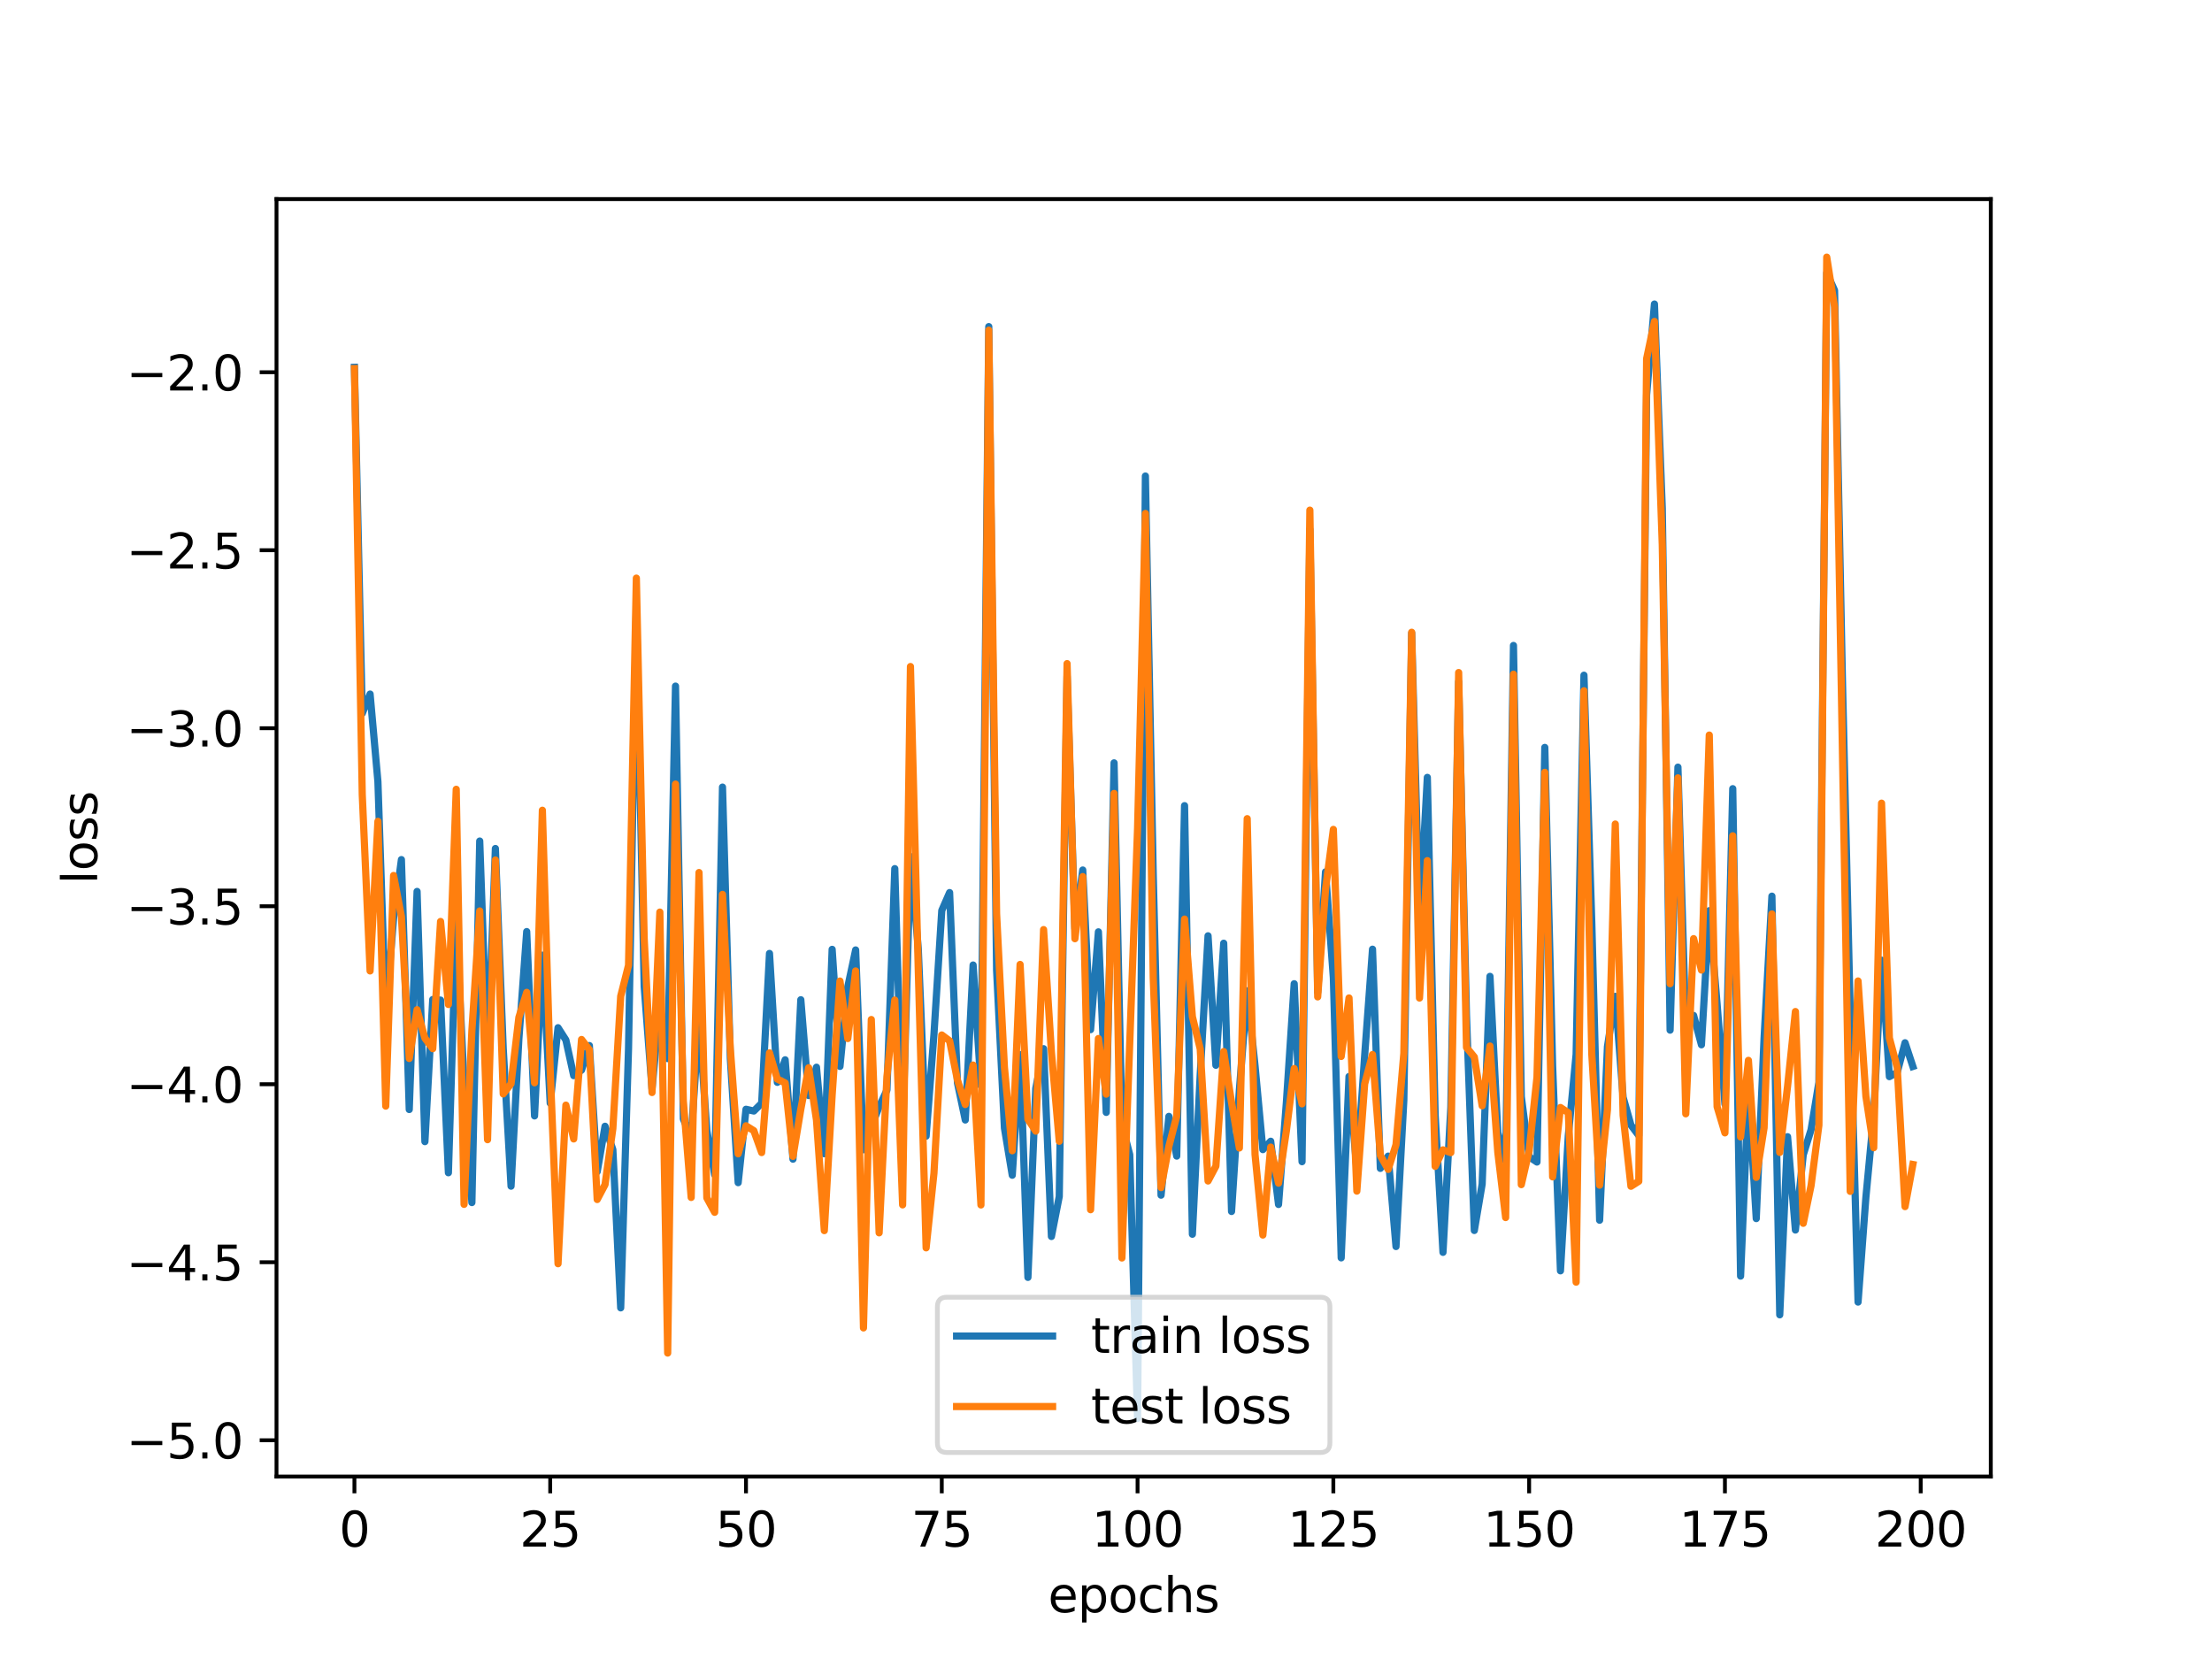 <?xml version="1.0" encoding="utf-8" standalone="no"?>
<!DOCTYPE svg PUBLIC "-//W3C//DTD SVG 1.1//EN"
  "http://www.w3.org/Graphics/SVG/1.1/DTD/svg11.dtd">
<svg xmlns:xlink="http://www.w3.org/1999/xlink" width="460.8pt" height="345.6pt" viewBox="0 0 460.8 345.6" xmlns="http://www.w3.org/2000/svg" version="1.1">
 <defs>
  <style type="text/css">*{stroke-linejoin: round; stroke-linecap: butt}</style>
 </defs>
 <g id="figure_1">
  <g id="patch_1">
   <path d="M 0 345.6 
L 460.8 345.6 
L 460.8 0 
L 0 0 
z
" style="fill: #ffffff"/>
  </g>
  <g id="axes_1">
   <g id="patch_2">
    <path d="M 57.6 307.584 
L 414.72 307.584 
L 414.72 41.472 
L 57.6 41.472 
z
" style="fill: #ffffff"/>
   </g>
   <g id="matplotlib.axis_1">
    <g id="xtick_1">
     <g id="line2d_1">
      <defs>
       <path id="m8e47384997" d="M 0 0 
L 0 3.5 
" style="stroke: #000000; stroke-width: 0.8"/>
      </defs>
      <g>
       <use xlink:href="#m8e47384997" x="73.833" y="307.584" style="stroke: #000000; stroke-width: 0.8"/>
      </g>
     </g>
     <g id="text_1">
      <!-- 0 -->
      <g transform="translate(70.651 322.182) scale(0.1 -0.1)">
       <defs>
        <path id="DejaVuSans-30" d="M 2034 4250 
Q 1547 4250 1301 3770 
Q 1056 3291 1056 2328 
Q 1056 1369 1301 889 
Q 1547 409 2034 409 
Q 2525 409 2770 889 
Q 3016 1369 3016 2328 
Q 3016 3291 2770 3770 
Q 2525 4250 2034 4250 
z
M 2034 4750 
Q 2819 4750 3233 4129 
Q 3647 3509 3647 2328 
Q 3647 1150 3233 529 
Q 2819 -91 2034 -91 
Q 1250 -91 836 529 
Q 422 1150 422 2328 
Q 422 3509 836 4129 
Q 1250 4750 2034 4750 
z
" transform="scale(0.016)"/>
       </defs>
       <use xlink:href="#DejaVuSans-30"/>
      </g>
     </g>
    </g>
    <g id="xtick_2">
     <g id="line2d_2">
      <g>
       <use xlink:href="#m8e47384997" x="114.618" y="307.584" style="stroke: #000000; stroke-width: 0.8"/>
      </g>
     </g>
     <g id="text_2">
      <!-- 25 -->
      <g transform="translate(108.256 322.182) scale(0.1 -0.1)">
       <defs>
        <path id="DejaVuSans-32" d="M 1228 531 
L 3431 531 
L 3431 0 
L 469 0 
L 469 531 
Q 828 903 1448 1529 
Q 2069 2156 2228 2338 
Q 2531 2678 2651 2914 
Q 2772 3150 2772 3378 
Q 2772 3750 2511 3984 
Q 2250 4219 1831 4219 
Q 1534 4219 1204 4116 
Q 875 4013 500 3803 
L 500 4441 
Q 881 4594 1212 4672 
Q 1544 4750 1819 4750 
Q 2544 4750 2975 4387 
Q 3406 4025 3406 3419 
Q 3406 3131 3298 2873 
Q 3191 2616 2906 2266 
Q 2828 2175 2409 1742 
Q 1991 1309 1228 531 
z
" transform="scale(0.016)"/>
        <path id="DejaVuSans-35" d="M 691 4666 
L 3169 4666 
L 3169 4134 
L 1269 4134 
L 1269 2991 
Q 1406 3038 1543 3061 
Q 1681 3084 1819 3084 
Q 2600 3084 3056 2656 
Q 3513 2228 3513 1497 
Q 3513 744 3044 326 
Q 2575 -91 1722 -91 
Q 1428 -91 1123 -41 
Q 819 9 494 109 
L 494 744 
Q 775 591 1075 516 
Q 1375 441 1709 441 
Q 2250 441 2565 725 
Q 2881 1009 2881 1497 
Q 2881 1984 2565 2268 
Q 2250 2553 1709 2553 
Q 1456 2553 1204 2497 
Q 953 2441 691 2322 
L 691 4666 
z
" transform="scale(0.016)"/>
       </defs>
       <use xlink:href="#DejaVuSans-32"/>
       <use xlink:href="#DejaVuSans-35" x="63.623"/>
      </g>
     </g>
    </g>
    <g id="xtick_3">
     <g id="line2d_3">
      <g>
       <use xlink:href="#m8e47384997" x="155.404" y="307.584" style="stroke: #000000; stroke-width: 0.8"/>
      </g>
     </g>
     <g id="text_3">
      <!-- 50 -->
      <g transform="translate(149.042 322.182) scale(0.1 -0.1)">
       <use xlink:href="#DejaVuSans-35"/>
       <use xlink:href="#DejaVuSans-30" x="63.623"/>
      </g>
     </g>
    </g>
    <g id="xtick_4">
     <g id="line2d_4">
      <g>
       <use xlink:href="#m8e47384997" x="196.19" y="307.584" style="stroke: #000000; stroke-width: 0.8"/>
      </g>
     </g>
     <g id="text_4">
      <!-- 75 -->
      <g transform="translate(189.827 322.182) scale(0.1 -0.1)">
       <defs>
        <path id="DejaVuSans-37" d="M 525 4666 
L 3525 4666 
L 3525 4397 
L 1831 0 
L 1172 0 
L 2766 4134 
L 525 4134 
L 525 4666 
z
" transform="scale(0.016)"/>
       </defs>
       <use xlink:href="#DejaVuSans-37"/>
       <use xlink:href="#DejaVuSans-35" x="63.623"/>
      </g>
     </g>
    </g>
    <g id="xtick_5">
     <g id="line2d_5">
      <g>
       <use xlink:href="#m8e47384997" x="236.976" y="307.584" style="stroke: #000000; stroke-width: 0.8"/>
      </g>
     </g>
     <g id="text_5">
      <!-- 100 -->
      <g transform="translate(227.432 322.182) scale(0.1 -0.1)">
       <defs>
        <path id="DejaVuSans-31" d="M 794 531 
L 1825 531 
L 1825 4091 
L 703 3866 
L 703 4441 
L 1819 4666 
L 2450 4666 
L 2450 531 
L 3481 531 
L 3481 0 
L 794 0 
L 794 531 
z
" transform="scale(0.016)"/>
       </defs>
       <use xlink:href="#DejaVuSans-31"/>
       <use xlink:href="#DejaVuSans-30" x="63.623"/>
       <use xlink:href="#DejaVuSans-30" x="127.246"/>
      </g>
     </g>
    </g>
    <g id="xtick_6">
     <g id="line2d_6">
      <g>
       <use xlink:href="#m8e47384997" x="277.761" y="307.584" style="stroke: #000000; stroke-width: 0.8"/>
      </g>
     </g>
     <g id="text_6">
      <!-- 125 -->
      <g transform="translate(268.218 322.182) scale(0.1 -0.1)">
       <use xlink:href="#DejaVuSans-31"/>
       <use xlink:href="#DejaVuSans-32" x="63.623"/>
       <use xlink:href="#DejaVuSans-35" x="127.246"/>
      </g>
     </g>
    </g>
    <g id="xtick_7">
     <g id="line2d_7">
      <g>
       <use xlink:href="#m8e47384997" x="318.547" y="307.584" style="stroke: #000000; stroke-width: 0.8"/>
      </g>
     </g>
     <g id="text_7">
      <!-- 150 -->
      <g transform="translate(309.003 322.182) scale(0.1 -0.1)">
       <use xlink:href="#DejaVuSans-31"/>
       <use xlink:href="#DejaVuSans-35" x="63.623"/>
       <use xlink:href="#DejaVuSans-30" x="127.246"/>
      </g>
     </g>
    </g>
    <g id="xtick_8">
     <g id="line2d_8">
      <g>
       <use xlink:href="#m8e47384997" x="359.333" y="307.584" style="stroke: #000000; stroke-width: 0.8"/>
      </g>
     </g>
     <g id="text_8">
      <!-- 175 -->
      <g transform="translate(349.789 322.182) scale(0.1 -0.1)">
       <use xlink:href="#DejaVuSans-31"/>
       <use xlink:href="#DejaVuSans-37" x="63.623"/>
       <use xlink:href="#DejaVuSans-35" x="127.246"/>
      </g>
     </g>
    </g>
    <g id="xtick_9">
     <g id="line2d_9">
      <g>
       <use xlink:href="#m8e47384997" x="400.119" y="307.584" style="stroke: #000000; stroke-width: 0.8"/>
      </g>
     </g>
     <g id="text_9">
      <!-- 200 -->
      <g transform="translate(390.575 322.182) scale(0.1 -0.1)">
       <use xlink:href="#DejaVuSans-32"/>
       <use xlink:href="#DejaVuSans-30" x="63.623"/>
       <use xlink:href="#DejaVuSans-30" x="127.246"/>
      </g>
     </g>
    </g>
    <g id="text_10">
     <!-- epochs -->
     <g transform="translate(218.327 335.861) scale(0.1 -0.1)">
      <defs>
       <path id="DejaVuSans-65" d="M 3597 1894 
L 3597 1613 
L 953 1613 
Q 991 1019 1311 708 
Q 1631 397 2203 397 
Q 2534 397 2845 478 
Q 3156 559 3463 722 
L 3463 178 
Q 3153 47 2828 -22 
Q 2503 -91 2169 -91 
Q 1331 -91 842 396 
Q 353 884 353 1716 
Q 353 2575 817 3079 
Q 1281 3584 2069 3584 
Q 2775 3584 3186 3129 
Q 3597 2675 3597 1894 
z
M 3022 2063 
Q 3016 2534 2758 2815 
Q 2500 3097 2075 3097 
Q 1594 3097 1305 2825 
Q 1016 2553 972 2059 
L 3022 2063 
z
" transform="scale(0.016)"/>
       <path id="DejaVuSans-70" d="M 1159 525 
L 1159 -1331 
L 581 -1331 
L 581 3500 
L 1159 3500 
L 1159 2969 
Q 1341 3281 1617 3432 
Q 1894 3584 2278 3584 
Q 2916 3584 3314 3078 
Q 3713 2572 3713 1747 
Q 3713 922 3314 415 
Q 2916 -91 2278 -91 
Q 1894 -91 1617 61 
Q 1341 213 1159 525 
z
M 3116 1747 
Q 3116 2381 2855 2742 
Q 2594 3103 2138 3103 
Q 1681 3103 1420 2742 
Q 1159 2381 1159 1747 
Q 1159 1113 1420 752 
Q 1681 391 2138 391 
Q 2594 391 2855 752 
Q 3116 1113 3116 1747 
z
" transform="scale(0.016)"/>
       <path id="DejaVuSans-6f" d="M 1959 3097 
Q 1497 3097 1228 2736 
Q 959 2375 959 1747 
Q 959 1119 1226 758 
Q 1494 397 1959 397 
Q 2419 397 2687 759 
Q 2956 1122 2956 1747 
Q 2956 2369 2687 2733 
Q 2419 3097 1959 3097 
z
M 1959 3584 
Q 2709 3584 3137 3096 
Q 3566 2609 3566 1747 
Q 3566 888 3137 398 
Q 2709 -91 1959 -91 
Q 1206 -91 779 398 
Q 353 888 353 1747 
Q 353 2609 779 3096 
Q 1206 3584 1959 3584 
z
" transform="scale(0.016)"/>
       <path id="DejaVuSans-63" d="M 3122 3366 
L 3122 2828 
Q 2878 2963 2633 3030 
Q 2388 3097 2138 3097 
Q 1578 3097 1268 2742 
Q 959 2388 959 1747 
Q 959 1106 1268 751 
Q 1578 397 2138 397 
Q 2388 397 2633 464 
Q 2878 531 3122 666 
L 3122 134 
Q 2881 22 2623 -34 
Q 2366 -91 2075 -91 
Q 1284 -91 818 406 
Q 353 903 353 1747 
Q 353 2603 823 3093 
Q 1294 3584 2113 3584 
Q 2378 3584 2631 3529 
Q 2884 3475 3122 3366 
z
" transform="scale(0.016)"/>
       <path id="DejaVuSans-68" d="M 3513 2113 
L 3513 0 
L 2938 0 
L 2938 2094 
Q 2938 2591 2744 2837 
Q 2550 3084 2163 3084 
Q 1697 3084 1428 2787 
Q 1159 2491 1159 1978 
L 1159 0 
L 581 0 
L 581 4863 
L 1159 4863 
L 1159 2956 
Q 1366 3272 1645 3428 
Q 1925 3584 2291 3584 
Q 2894 3584 3203 3211 
Q 3513 2838 3513 2113 
z
" transform="scale(0.016)"/>
       <path id="DejaVuSans-73" d="M 2834 3397 
L 2834 2853 
Q 2591 2978 2328 3040 
Q 2066 3103 1784 3103 
Q 1356 3103 1142 2972 
Q 928 2841 928 2578 
Q 928 2378 1081 2264 
Q 1234 2150 1697 2047 
L 1894 2003 
Q 2506 1872 2764 1633 
Q 3022 1394 3022 966 
Q 3022 478 2636 193 
Q 2250 -91 1575 -91 
Q 1294 -91 989 -36 
Q 684 19 347 128 
L 347 722 
Q 666 556 975 473 
Q 1284 391 1588 391 
Q 1994 391 2212 530 
Q 2431 669 2431 922 
Q 2431 1156 2273 1281 
Q 2116 1406 1581 1522 
L 1381 1569 
Q 847 1681 609 1914 
Q 372 2147 372 2553 
Q 372 3047 722 3315 
Q 1072 3584 1716 3584 
Q 2034 3584 2315 3537 
Q 2597 3491 2834 3397 
z
" transform="scale(0.016)"/>
      </defs>
      <use xlink:href="#DejaVuSans-65"/>
      <use xlink:href="#DejaVuSans-70" x="61.523"/>
      <use xlink:href="#DejaVuSans-6f" x="125"/>
      <use xlink:href="#DejaVuSans-63" x="186.182"/>
      <use xlink:href="#DejaVuSans-68" x="241.162"/>
      <use xlink:href="#DejaVuSans-73" x="304.541"/>
     </g>
    </g>
   </g>
   <g id="matplotlib.axis_2">
    <g id="ytick_1">
     <g id="line2d_10">
      <defs>
       <path id="mf851f428d1" d="M 0 0 
L -3.5 0 
" style="stroke: #000000; stroke-width: 0.8"/>
      </defs>
      <g>
       <use xlink:href="#mf851f428d1" x="57.6" y="300.027" style="stroke: #000000; stroke-width: 0.8"/>
      </g>
     </g>
     <g id="text_11">
      <!-- −5.0 -->
      <g transform="translate(26.317 303.826) scale(0.1 -0.1)">
       <defs>
        <path id="DejaVuSans-2212" d="M 678 2272 
L 4684 2272 
L 4684 1741 
L 678 1741 
L 678 2272 
z
" transform="scale(0.016)"/>
        <path id="DejaVuSans-2e" d="M 684 794 
L 1344 794 
L 1344 0 
L 684 0 
L 684 794 
z
" transform="scale(0.016)"/>
       </defs>
       <use xlink:href="#DejaVuSans-2212"/>
       <use xlink:href="#DejaVuSans-35" x="83.789"/>
       <use xlink:href="#DejaVuSans-2e" x="147.412"/>
       <use xlink:href="#DejaVuSans-30" x="179.199"/>
      </g>
     </g>
    </g>
    <g id="ytick_2">
     <g id="line2d_11">
      <g>
       <use xlink:href="#mf851f428d1" x="57.6" y="262.946" style="stroke: #000000; stroke-width: 0.8"/>
      </g>
     </g>
     <g id="text_12">
      <!-- −4.5 -->
      <g transform="translate(26.317 266.746) scale(0.1 -0.1)">
       <defs>
        <path id="DejaVuSans-34" d="M 2419 4116 
L 825 1625 
L 2419 1625 
L 2419 4116 
z
M 2253 4666 
L 3047 4666 
L 3047 1625 
L 3713 1625 
L 3713 1100 
L 3047 1100 
L 3047 0 
L 2419 0 
L 2419 1100 
L 313 1100 
L 313 1709 
L 2253 4666 
z
" transform="scale(0.016)"/>
       </defs>
       <use xlink:href="#DejaVuSans-2212"/>
       <use xlink:href="#DejaVuSans-34" x="83.789"/>
       <use xlink:href="#DejaVuSans-2e" x="147.412"/>
       <use xlink:href="#DejaVuSans-35" x="179.199"/>
      </g>
     </g>
    </g>
    <g id="ytick_3">
     <g id="line2d_12">
      <g>
       <use xlink:href="#mf851f428d1" x="57.6" y="225.866" style="stroke: #000000; stroke-width: 0.8"/>
      </g>
     </g>
     <g id="text_13">
      <!-- −4.0 -->
      <g transform="translate(26.317 229.665) scale(0.1 -0.1)">
       <use xlink:href="#DejaVuSans-2212"/>
       <use xlink:href="#DejaVuSans-34" x="83.789"/>
       <use xlink:href="#DejaVuSans-2e" x="147.412"/>
       <use xlink:href="#DejaVuSans-30" x="179.199"/>
      </g>
     </g>
    </g>
    <g id="ytick_4">
     <g id="line2d_13">
      <g>
       <use xlink:href="#mf851f428d1" x="57.6" y="188.785" style="stroke: #000000; stroke-width: 0.8"/>
      </g>
     </g>
     <g id="text_14">
      <!-- −3.5 -->
      <g transform="translate(26.317 192.584) scale(0.1 -0.1)">
       <defs>
        <path id="DejaVuSans-33" d="M 2597 2516 
Q 3050 2419 3304 2112 
Q 3559 1806 3559 1356 
Q 3559 666 3084 287 
Q 2609 -91 1734 -91 
Q 1441 -91 1130 -33 
Q 819 25 488 141 
L 488 750 
Q 750 597 1062 519 
Q 1375 441 1716 441 
Q 2309 441 2620 675 
Q 2931 909 2931 1356 
Q 2931 1769 2642 2001 
Q 2353 2234 1838 2234 
L 1294 2234 
L 1294 2753 
L 1863 2753 
Q 2328 2753 2575 2939 
Q 2822 3125 2822 3475 
Q 2822 3834 2567 4026 
Q 2313 4219 1838 4219 
Q 1578 4219 1281 4162 
Q 984 4106 628 3988 
L 628 4550 
Q 988 4650 1302 4700 
Q 1616 4750 1894 4750 
Q 2613 4750 3031 4423 
Q 3450 4097 3450 3541 
Q 3450 3153 3228 2886 
Q 3006 2619 2597 2516 
z
" transform="scale(0.016)"/>
       </defs>
       <use xlink:href="#DejaVuSans-2212"/>
       <use xlink:href="#DejaVuSans-33" x="83.789"/>
       <use xlink:href="#DejaVuSans-2e" x="147.412"/>
       <use xlink:href="#DejaVuSans-35" x="179.199"/>
      </g>
     </g>
    </g>
    <g id="ytick_5">
     <g id="line2d_14">
      <g>
       <use xlink:href="#mf851f428d1" x="57.6" y="151.704" style="stroke: #000000; stroke-width: 0.8"/>
      </g>
     </g>
     <g id="text_15">
      <!-- −3.0 -->
      <g transform="translate(26.317 155.503) scale(0.1 -0.1)">
       <use xlink:href="#DejaVuSans-2212"/>
       <use xlink:href="#DejaVuSans-33" x="83.789"/>
       <use xlink:href="#DejaVuSans-2e" x="147.412"/>
       <use xlink:href="#DejaVuSans-30" x="179.199"/>
      </g>
     </g>
    </g>
    <g id="ytick_6">
     <g id="line2d_15">
      <g>
       <use xlink:href="#mf851f428d1" x="57.6" y="114.623" style="stroke: #000000; stroke-width: 0.8"/>
      </g>
     </g>
     <g id="text_16">
      <!-- −2.5 -->
      <g transform="translate(26.317 118.423) scale(0.1 -0.1)">
       <use xlink:href="#DejaVuSans-2212"/>
       <use xlink:href="#DejaVuSans-32" x="83.789"/>
       <use xlink:href="#DejaVuSans-2e" x="147.412"/>
       <use xlink:href="#DejaVuSans-35" x="179.199"/>
      </g>
     </g>
    </g>
    <g id="ytick_7">
     <g id="line2d_16">
      <g>
       <use xlink:href="#mf851f428d1" x="57.6" y="77.543" style="stroke: #000000; stroke-width: 0.8"/>
      </g>
     </g>
     <g id="text_17">
      <!-- −2.0 -->
      <g transform="translate(26.317 81.342) scale(0.1 -0.1)">
       <use xlink:href="#DejaVuSans-2212"/>
       <use xlink:href="#DejaVuSans-32" x="83.789"/>
       <use xlink:href="#DejaVuSans-2e" x="147.412"/>
       <use xlink:href="#DejaVuSans-30" x="179.199"/>
      </g>
     </g>
    </g>
    <g id="text_18">
     <!-- loss -->
     <g transform="translate(20.238 184.186) rotate(-90) scale(0.1 -0.1)">
      <defs>
       <path id="DejaVuSans-6c" d="M 603 4863 
L 1178 4863 
L 1178 0 
L 603 0 
L 603 4863 
z
" transform="scale(0.016)"/>
      </defs>
      <use xlink:href="#DejaVuSans-6c"/>
      <use xlink:href="#DejaVuSans-6f" x="27.783"/>
      <use xlink:href="#DejaVuSans-73" x="88.965"/>
      <use xlink:href="#DejaVuSans-73" x="141.064"/>
     </g>
    </g>
   </g>
   <g id="line2d_17">
    <path d="M 73.833 76.515 
L 75.464 148.611 
L 77.096 144.585 
L 78.727 162.838 
L 80.358 211.454 
L 81.99 191.277 
L 83.621 179.071 
L 85.253 231.134 
L 86.884 185.7 
L 88.516 237.821 
L 90.147 208.214 
L 91.778 208.34 
L 93.41 244.306 
L 95.041 191.976 
L 96.673 225.71 
L 98.304 250.514 
L 99.936 175.203 
L 101.567 221.341 
L 103.198 176.76 
L 104.83 218.373 
L 106.461 247.101 
L 108.093 216.374 
L 109.724 194.066 
L 111.356 232.465 
L 112.987 198.97 
L 114.618 229.81 
L 116.25 214.091 
L 117.881 216.649 
L 119.513 224.077 
L 121.144 222.917 
L 122.776 217.811 
L 124.407 244.082 
L 126.038 234.62 
L 127.67 239.489 
L 129.301 272.45 
L 130.933 218.423 
L 132.564 126.436 
L 134.196 205.523 
L 135.827 226.825 
L 137.458 209.33 
L 139.09 220.524 
L 140.721 142.928 
L 142.353 233.094 
L 143.984 237.036 
L 145.616 212.21 
L 147.247 235.563 
L 148.879 244.723 
L 150.51 163.969 
L 152.141 220.534 
L 153.773 246.369 
L 155.404 231.081 
L 157.036 231.449 
L 158.667 229.825 
L 160.299 198.62 
L 161.93 225.47 
L 163.561 220.778 
L 165.193 241.476 
L 166.824 208.264 
L 168.456 228.211 
L 170.087 222.321 
L 171.719 240.35 
L 173.35 197.767 
L 174.981 222.152 
L 176.613 205.555 
L 178.244 197.89 
L 179.876 239.513 
L 181.507 234.707 
L 183.139 230.566 
L 184.77 227.081 
L 186.401 180.954 
L 188.033 236.472 
L 189.664 178.428 
L 191.296 197.696 
L 192.927 236.68 
L 194.559 215.485 
L 196.19 189.672 
L 197.821 185.94 
L 199.453 225.584 
L 201.084 233.314 
L 202.716 201.03 
L 204.347 226.151 
L 205.979 68.038 
L 207.61 202.148 
L 209.241 234.993 
L 210.873 244.821 
L 212.504 219.693 
L 214.136 266.102 
L 215.767 226.746 
L 217.399 218.46 
L 219.03 257.58 
L 220.661 249.261 
L 222.293 140.871 
L 223.924 193.437 
L 225.556 181.24 
L 227.187 214.494 
L 228.819 194.122 
L 230.45 231.73 
L 232.081 158.916 
L 233.713 234.247 
L 235.344 240.542 
L 236.976 295.488 
L 238.607 99.168 
L 240.239 182.153 
L 241.87 248.975 
L 243.501 232.565 
L 245.133 240.837 
L 246.764 167.832 
L 248.396 257.113 
L 250.027 223.848 
L 251.659 194.946 
L 253.29 221.913 
L 254.921 196.489 
L 256.553 252.37 
L 258.184 227.071 
L 259.816 206.402 
L 261.447 222.042 
L 263.079 239.485 
L 264.71 237.74 
L 266.341 250.912 
L 267.973 229.682 
L 269.604 204.93 
L 271.236 241.999 
L 272.867 110.293 
L 274.499 206.699 
L 276.13 181.628 
L 277.761 203.687 
L 279.393 262.033 
L 281.024 224.251 
L 282.656 243.765 
L 284.287 219.841 
L 285.919 197.737 
L 287.55 243.396 
L 289.181 240.842 
L 290.813 259.675 
L 292.444 229.221 
L 294.076 131.888 
L 295.707 191.949 
L 297.339 161.944 
L 298.97 232.292 
L 300.601 260.884 
L 302.233 230.662 
L 303.864 142.009 
L 305.496 211.547 
L 307.127 256.329 
L 308.759 246.676 
L 310.39 203.394 
L 312.021 235.91 
L 313.653 241.849 
L 315.284 134.464 
L 316.916 228.437 
L 318.547 240.977 
L 320.179 242.072 
L 321.81 155.701 
L 323.441 222.111 
L 325.073 264.736 
L 326.704 236.591 
L 328.336 219.639 
L 329.967 140.66 
L 331.599 192.152 
L 333.23 254.194 
L 334.862 218.029 
L 336.493 207.556 
L 338.124 228.599 
L 339.756 234.381 
L 341.387 236.544 
L 343.019 82.289 
L 344.65 63.335 
L 346.282 105.877 
L 347.913 214.595 
L 349.544 159.811 
L 351.176 214.023 
L 352.807 211.536 
L 354.439 217.649 
L 356.07 189.714 
L 357.702 209.176 
L 359.333 230.026 
L 360.964 164.295 
L 362.596 265.834 
L 364.227 227.234 
L 365.859 253.852 
L 367.49 216.226 
L 369.122 186.687 
L 370.753 273.9 
L 372.384 236.797 
L 374.016 256.237 
L 375.647 240.578 
L 377.279 235.341 
L 378.91 225.477 
L 380.542 56.849 
L 382.173 60.491 
L 383.804 141.353 
L 385.436 211.182 
L 387.067 271.247 
L 388.699 249.426 
L 390.33 232.217 
L 391.962 200.026 
L 393.593 224.283 
L 395.224 223.406 
L 396.856 217.228 
L 398.487 222.162 
L 398.487 222.162 
" clip-path="url(#pcec9a653ce)" style="fill: none; stroke: #1f77b4; stroke-width: 1.5; stroke-linecap: square"/>
   </g>
   <g id="line2d_18">
    <path d="M 73.833 76.786 
L 75.464 165.517 
L 77.096 202.263 
L 78.727 171.103 
L 80.358 230.422 
L 81.99 182.381 
L 83.621 190.939 
L 85.253 220.498 
L 86.884 210.344 
L 88.516 216.274 
L 90.147 218.46 
L 91.778 191.959 
L 93.41 209.252 
L 95.041 164.426 
L 96.673 250.888 
L 98.304 214.664 
L 99.936 189.775 
L 101.567 237.416 
L 103.198 179.161 
L 104.83 227.882 
L 106.461 225.76 
L 108.093 211.931 
L 109.724 206.733 
L 111.356 225.562 
L 112.987 168.789 
L 114.618 222.972 
L 116.25 263.255 
L 117.881 230.22 
L 119.513 237.262 
L 121.144 216.545 
L 122.776 218.68 
L 124.407 249.878 
L 126.038 246.782 
L 127.67 235.101 
L 129.301 207.531 
L 130.933 201.091 
L 132.564 120.435 
L 134.196 195.477 
L 135.827 227.593 
L 137.458 190.007 
L 139.09 281.865 
L 140.721 163.346 
L 142.353 229.421 
L 143.984 249.449 
L 145.616 181.764 
L 147.247 249.536 
L 148.879 252.543 
L 150.51 186.324 
L 152.141 218.49 
L 153.773 240.359 
L 155.404 234.525 
L 157.036 235.543 
L 158.667 240.1 
L 160.299 219.333 
L 161.93 224.781 
L 163.561 225.599 
L 165.193 240.892 
L 166.824 231.074 
L 168.456 222.437 
L 170.087 233.318 
L 171.719 256.361 
L 173.35 228.14 
L 174.981 204.372 
L 176.613 216.349 
L 178.244 202.27 
L 179.876 276.629 
L 181.507 212.387 
L 183.139 256.821 
L 184.77 224.239 
L 186.401 208.331 
L 188.033 250.996 
L 189.664 138.851 
L 191.296 202.267 
L 192.927 259.948 
L 194.559 244.414 
L 196.19 215.605 
L 197.821 216.828 
L 199.453 225.003 
L 201.084 230.094 
L 202.716 221.87 
L 204.347 251.015 
L 205.979 68.784 
L 207.61 190.335 
L 209.241 222.326 
L 210.873 239.717 
L 212.504 200.911 
L 214.136 233.15 
L 215.767 235.635 
L 217.399 193.651 
L 219.03 219.168 
L 220.661 237.748 
L 222.293 138.242 
L 223.924 195.549 
L 225.556 182.61 
L 227.187 252.005 
L 228.819 216.351 
L 230.45 227.929 
L 232.081 165.29 
L 233.713 262.06 
L 236.976 172.575 
L 238.607 106.968 
L 240.239 203.663 
L 241.87 247.399 
L 243.501 238.795 
L 245.133 232.506 
L 246.764 191.465 
L 248.396 211.785 
L 250.027 218.508 
L 251.659 246.02 
L 253.29 242.938 
L 254.921 219.06 
L 256.553 229.686 
L 258.184 239.145 
L 259.816 170.543 
L 261.447 240.48 
L 263.079 257.282 
L 264.71 238.963 
L 266.341 246.471 
L 267.973 235.594 
L 269.604 222.595 
L 271.236 229.954 
L 272.867 106.273 
L 274.499 207.671 
L 276.13 185.28 
L 277.761 172.782 
L 279.393 220.082 
L 281.024 207.891 
L 282.656 248.13 
L 284.287 225.788 
L 285.919 219.679 
L 287.55 240.704 
L 289.181 243.61 
L 290.813 238.458 
L 292.444 219.43 
L 294.076 131.709 
L 295.707 207.911 
L 297.339 179.293 
L 298.97 242.975 
L 300.601 239.54 
L 302.233 240.111 
L 303.864 140.101 
L 305.496 218.193 
L 307.127 220.197 
L 308.759 230.354 
L 310.39 217.914 
L 312.021 240.061 
L 313.653 253.636 
L 315.284 140.454 
L 316.916 246.78 
L 318.547 239.725 
L 320.179 224.431 
L 321.81 160.892 
L 323.441 245.165 
L 325.073 230.713 
L 326.704 231.807 
L 328.336 267.095 
L 329.967 143.899 
L 331.599 219.593 
L 333.23 246.889 
L 334.862 231.16 
L 336.493 171.659 
L 338.124 232.345 
L 339.756 247.121 
L 341.387 246.085 
L 343.019 74.727 
L 344.65 66.964 
L 346.282 113.517 
L 347.913 204.917 
L 349.544 162.043 
L 351.176 232.025 
L 352.807 195.541 
L 354.439 202.081 
L 356.07 153.125 
L 357.702 230.544 
L 359.333 235.996 
L 360.964 174.114 
L 362.596 236.841 
L 364.227 220.893 
L 365.859 245.263 
L 367.49 234.961 
L 369.122 190.393 
L 370.753 240.07 
L 372.384 226.284 
L 374.016 210.724 
L 375.647 254.835 
L 377.279 246.975 
L 378.91 234.396 
L 380.542 53.568 
L 382.173 63.965 
L 385.436 248.185 
L 387.067 204.356 
L 388.699 228.369 
L 390.33 239.094 
L 391.962 167.314 
L 393.593 216.235 
L 395.224 222.368 
L 396.856 251.358 
L 398.487 242.582 
L 398.487 242.582 
" clip-path="url(#pcec9a653ce)" style="fill: none; stroke: #ff7f0e; stroke-width: 1.5; stroke-linecap: square"/>
   </g>
   <g id="patch_3">
    <path d="M 57.6 307.584 
L 57.6 41.472 
" style="fill: none; stroke: #000000; stroke-width: 0.8; stroke-linejoin: miter; stroke-linecap: square"/>
   </g>
   <g id="patch_4">
    <path d="M 414.72 307.584 
L 414.72 41.472 
" style="fill: none; stroke: #000000; stroke-width: 0.8; stroke-linejoin: miter; stroke-linecap: square"/>
   </g>
   <g id="patch_5">
    <path d="M 57.6 307.584 
L 414.72 307.584 
" style="fill: none; stroke: #000000; stroke-width: 0.8; stroke-linejoin: miter; stroke-linecap: square"/>
   </g>
   <g id="patch_6">
    <path d="M 57.6 41.472 
L 414.72 41.472 
" style="fill: none; stroke: #000000; stroke-width: 0.8; stroke-linejoin: miter; stroke-linecap: square"/>
   </g>
   <g id="legend_1">
    <g id="patch_7">
     <path d="M 197.276 302.584 
L 275.044 302.584 
Q 277.044 302.584 277.044 300.584 
L 277.044 272.228 
Q 277.044 270.228 275.044 270.228 
L 197.276 270.228 
Q 195.276 270.228 195.276 272.228 
L 195.276 300.584 
Q 195.276 302.584 197.276 302.584 
z
" style="fill: #ffffff; opacity: 0.8; stroke: #cccccc; stroke-linejoin: miter"/>
    </g>
    <g id="line2d_19">
     <path d="M 199.276 278.326 
L 209.276 278.326 
L 219.276 278.326 
" style="fill: none; stroke: #1f77b4; stroke-width: 1.5; stroke-linecap: square"/>
    </g>
    <g id="text_19">
     <!-- train loss -->
     <g transform="translate(227.276 281.826) scale(0.1 -0.1)">
      <defs>
       <path id="DejaVuSans-74" d="M 1172 4494 
L 1172 3500 
L 2356 3500 
L 2356 3053 
L 1172 3053 
L 1172 1153 
Q 1172 725 1289 603 
Q 1406 481 1766 481 
L 2356 481 
L 2356 0 
L 1766 0 
Q 1100 0 847 248 
Q 594 497 594 1153 
L 594 3053 
L 172 3053 
L 172 3500 
L 594 3500 
L 594 4494 
L 1172 4494 
z
" transform="scale(0.016)"/>
       <path id="DejaVuSans-72" d="M 2631 2963 
Q 2534 3019 2420 3045 
Q 2306 3072 2169 3072 
Q 1681 3072 1420 2755 
Q 1159 2438 1159 1844 
L 1159 0 
L 581 0 
L 581 3500 
L 1159 3500 
L 1159 2956 
Q 1341 3275 1631 3429 
Q 1922 3584 2338 3584 
Q 2397 3584 2469 3576 
Q 2541 3569 2628 3553 
L 2631 2963 
z
" transform="scale(0.016)"/>
       <path id="DejaVuSans-61" d="M 2194 1759 
Q 1497 1759 1228 1600 
Q 959 1441 959 1056 
Q 959 750 1161 570 
Q 1363 391 1709 391 
Q 2188 391 2477 730 
Q 2766 1069 2766 1631 
L 2766 1759 
L 2194 1759 
z
M 3341 1997 
L 3341 0 
L 2766 0 
L 2766 531 
Q 2569 213 2275 61 
Q 1981 -91 1556 -91 
Q 1019 -91 701 211 
Q 384 513 384 1019 
Q 384 1609 779 1909 
Q 1175 2209 1959 2209 
L 2766 2209 
L 2766 2266 
Q 2766 2663 2505 2880 
Q 2244 3097 1772 3097 
Q 1472 3097 1187 3025 
Q 903 2953 641 2809 
L 641 3341 
Q 956 3463 1253 3523 
Q 1550 3584 1831 3584 
Q 2591 3584 2966 3190 
Q 3341 2797 3341 1997 
z
" transform="scale(0.016)"/>
       <path id="DejaVuSans-69" d="M 603 3500 
L 1178 3500 
L 1178 0 
L 603 0 
L 603 3500 
z
M 603 4863 
L 1178 4863 
L 1178 4134 
L 603 4134 
L 603 4863 
z
" transform="scale(0.016)"/>
       <path id="DejaVuSans-6e" d="M 3513 2113 
L 3513 0 
L 2938 0 
L 2938 2094 
Q 2938 2591 2744 2837 
Q 2550 3084 2163 3084 
Q 1697 3084 1428 2787 
Q 1159 2491 1159 1978 
L 1159 0 
L 581 0 
L 581 3500 
L 1159 3500 
L 1159 2956 
Q 1366 3272 1645 3428 
Q 1925 3584 2291 3584 
Q 2894 3584 3203 3211 
Q 3513 2838 3513 2113 
z
" transform="scale(0.016)"/>
       <path id="DejaVuSans-20" transform="scale(0.016)"/>
      </defs>
      <use xlink:href="#DejaVuSans-74"/>
      <use xlink:href="#DejaVuSans-72" x="39.209"/>
      <use xlink:href="#DejaVuSans-61" x="80.322"/>
      <use xlink:href="#DejaVuSans-69" x="141.602"/>
      <use xlink:href="#DejaVuSans-6e" x="169.385"/>
      <use xlink:href="#DejaVuSans-20" x="232.764"/>
      <use xlink:href="#DejaVuSans-6c" x="264.551"/>
      <use xlink:href="#DejaVuSans-6f" x="292.334"/>
      <use xlink:href="#DejaVuSans-73" x="353.516"/>
      <use xlink:href="#DejaVuSans-73" x="405.615"/>
     </g>
    </g>
    <g id="line2d_20">
     <path d="M 199.276 293.004 
L 209.276 293.004 
L 219.276 293.004 
" style="fill: none; stroke: #ff7f0e; stroke-width: 1.5; stroke-linecap: square"/>
    </g>
    <g id="text_20">
     <!-- test loss -->
     <g transform="translate(227.276 296.504) scale(0.1 -0.1)">
      <use xlink:href="#DejaVuSans-74"/>
      <use xlink:href="#DejaVuSans-65" x="39.209"/>
      <use xlink:href="#DejaVuSans-73" x="100.732"/>
      <use xlink:href="#DejaVuSans-74" x="152.832"/>
      <use xlink:href="#DejaVuSans-20" x="192.041"/>
      <use xlink:href="#DejaVuSans-6c" x="223.828"/>
      <use xlink:href="#DejaVuSans-6f" x="251.611"/>
      <use xlink:href="#DejaVuSans-73" x="312.793"/>
      <use xlink:href="#DejaVuSans-73" x="364.893"/>
     </g>
    </g>
   </g>
  </g>
 </g>
 <defs>
  <clipPath id="pcec9a653ce">
   <rect x="57.6" y="41.472" width="357.12" height="266.112"/>
  </clipPath>
 </defs>
</svg>
